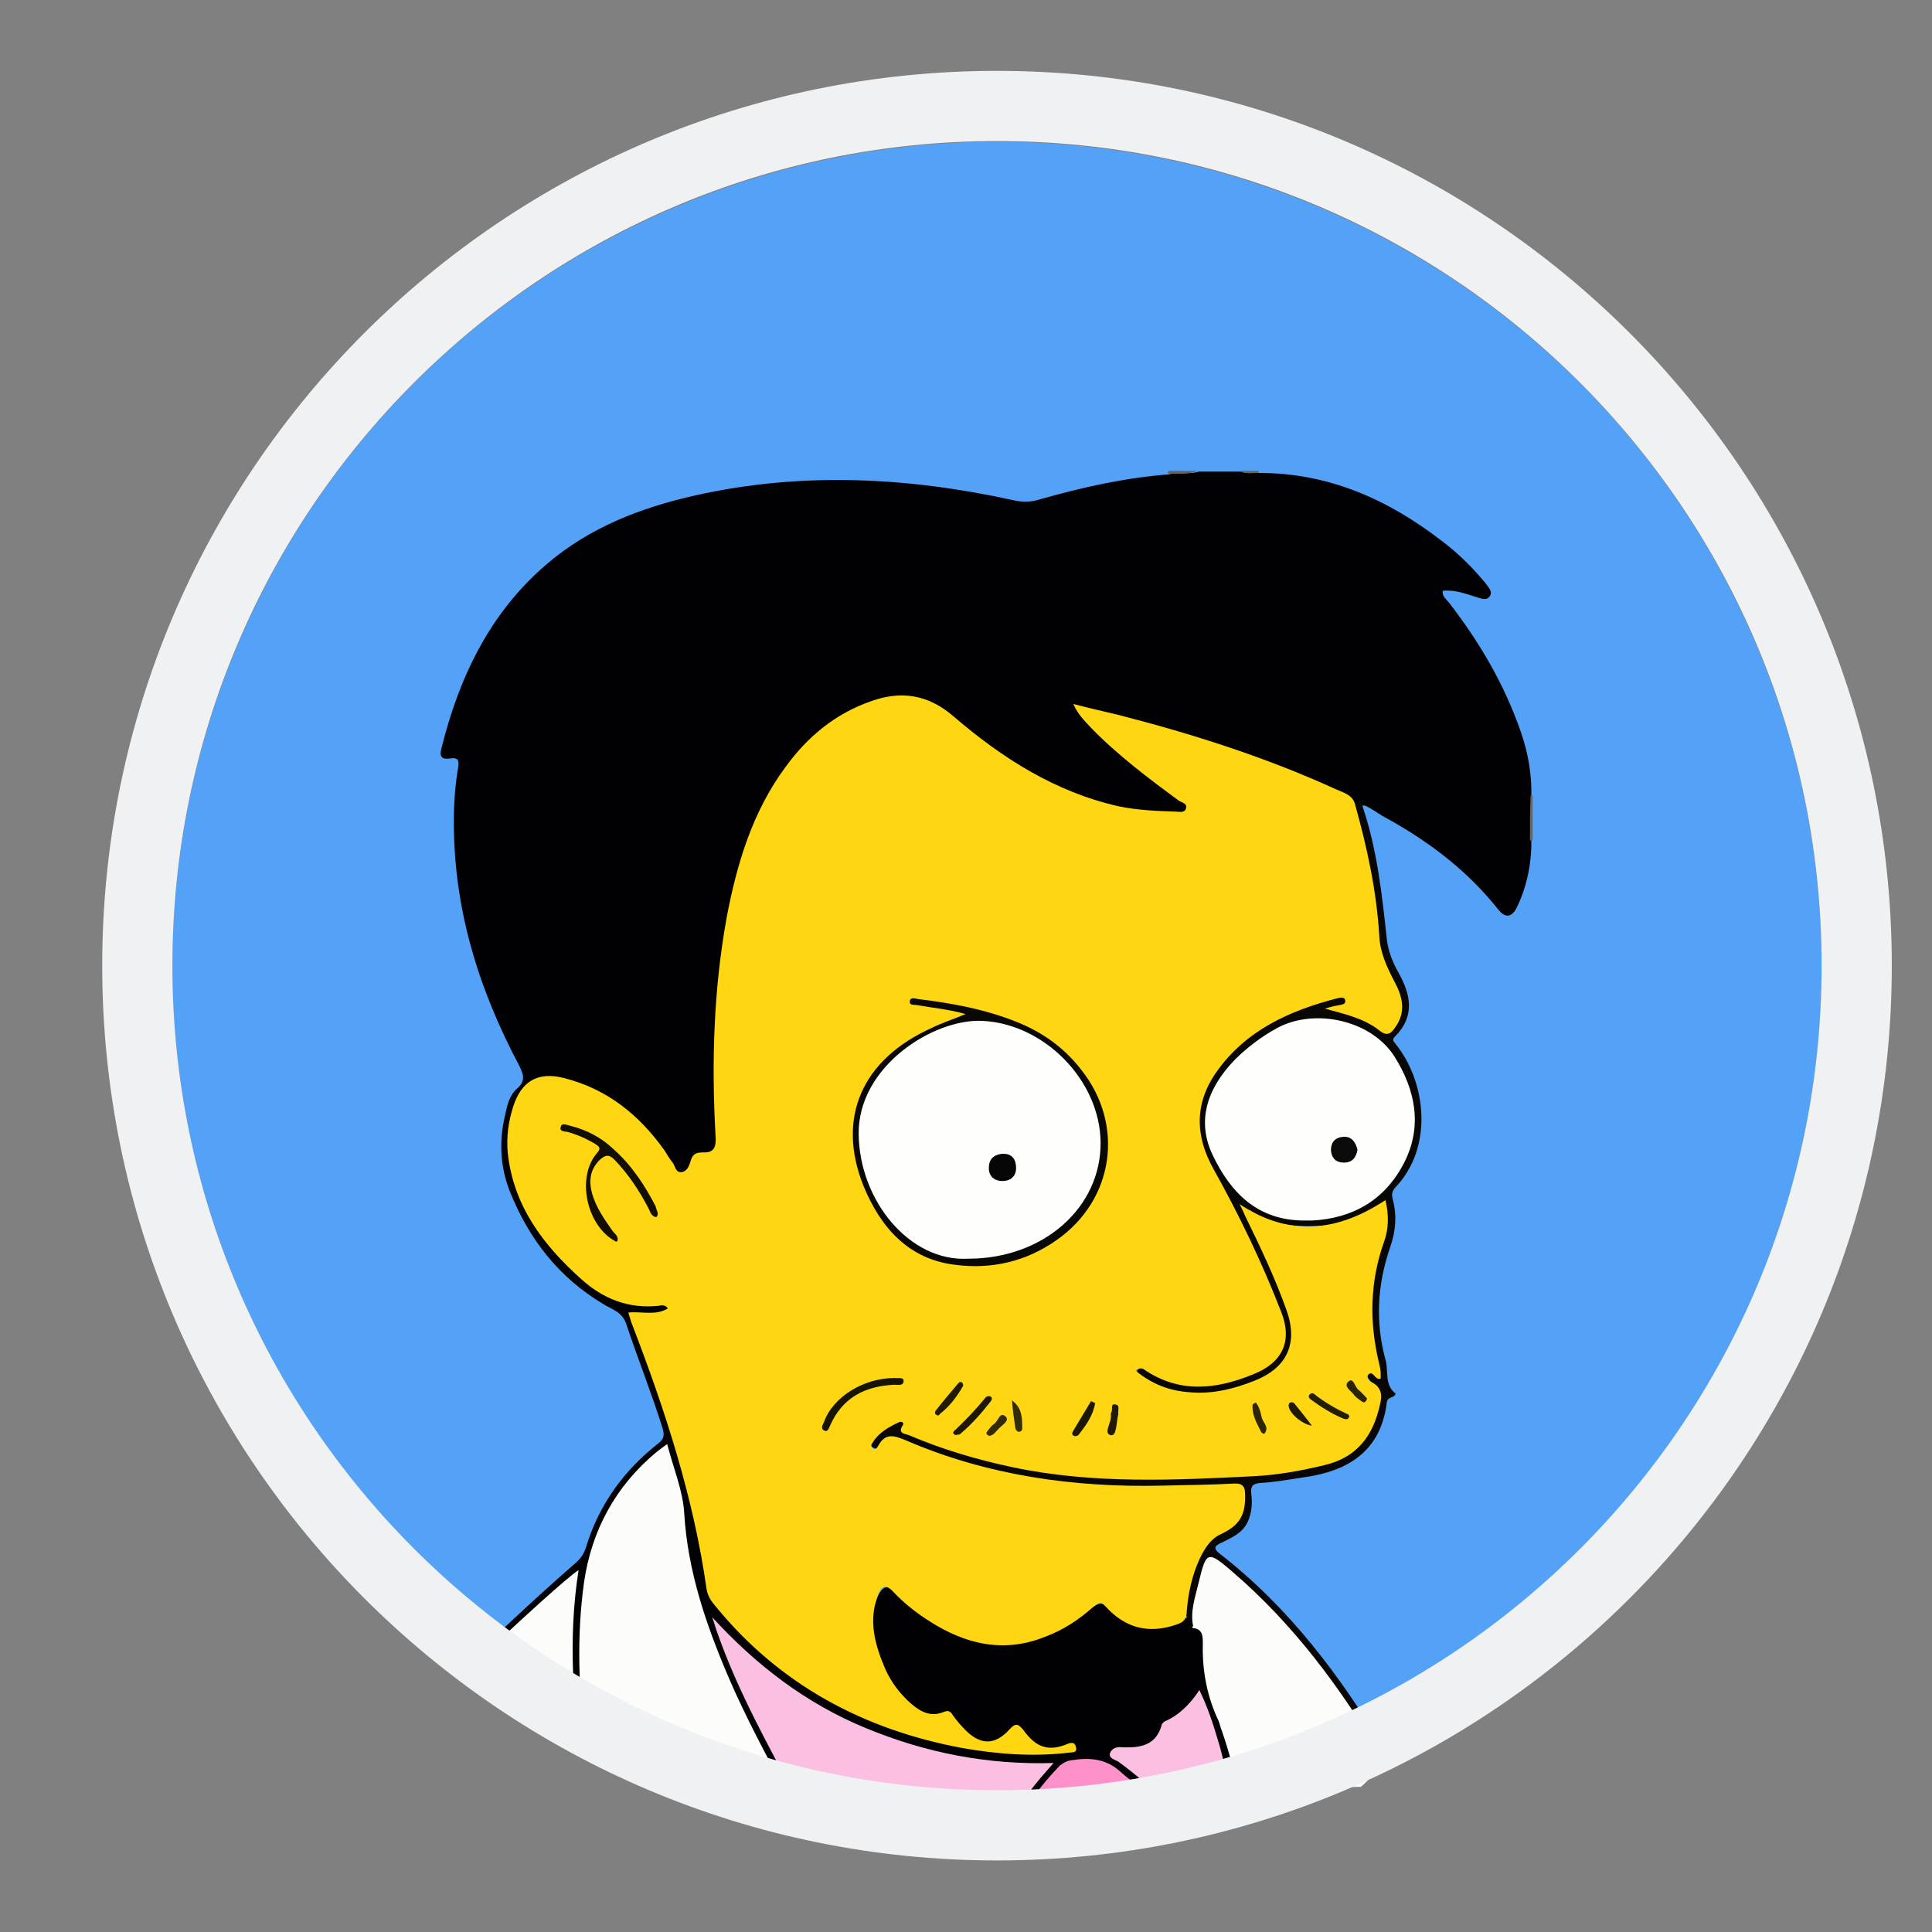 <?xml version="1.0" encoding="utf-8"?>
<!-- Generator: Adobe Illustrator 17.1.0, SVG Export Plug-In . SVG Version: 6.00 Build 0)  -->
<!DOCTYPE svg PUBLIC "-//W3C//DTD SVG 1.0//EN" "http://www.w3.org/TR/2001/REC-SVG-20010904/DTD/svg10.dtd">
<svg version="1.0" xmlns:x="http://ns.adobe.com/Extensibility/1.0/" xmlns:i="http://ns.adobe.com/AdobeIllustrator/10.0/" xmlns:graph="http://ns.adobe.com/Graphs/1.0/"
	 xmlns="http://www.w3.org/2000/svg" xmlns:xlink="http://www.w3.org/1999/xlink" x="0px" y="0px" viewBox="0 0 283.5 283.5"
	 enable-background="new 0 0 283.5 283.5" xml:space="preserve">
<rect x="0" y="0" width="283.5" height="283.5" fill="#808080" stroke="none"/>
<g id="Calque_2">
	<circle fill="#54A2F7" cx="146.3" cy="141.8" r="121"/>
</g>
<g id="Calque_5">
	<g>
		<path fill="#010103" d="M224.7,122.9c0-1.9,0-3.9,0-5.8c0.1-3.3-0.4-6.4-1.5-9.6c-2.4-7-6.1-13.3-10.6-19.1
			c-0.4-0.5-1-0.9-0.9-1.7c1.7-0.2,3.3,0.4,4.9,0.9c0.7,0.2,1.5,0.6,2-0.1c0.5-0.7-0.2-1.3-0.6-1.9c-1.9-2.3-4-4.4-6.4-6.2
			c-7.9-6.1-16.6-10-26.8-10c-0.9-0.1-1.8,0.2-2.7-0.2h-6.2c-1.4,0.5-2.9-0.1-4.3,0.4c-6.5,0.5-12.8,1.9-19.1,3.7
			c-1.3,0.4-2.5,0.4-3.8,0.1c-15.5-3.4-31.1-4.2-46.7-0.7c-8,1.8-15.5,4.7-21.8,10.1c-8.3,7.1-12.8,16.5-15.4,26.9
			c-0.3,1.1-0.2,1.8,1.2,1.6c1.3-0.2,1.4,0.3,1.2,1.5c-0.4,2.4-0.6,4.9-0.6,7.4c-0.1,13,3.6,24.9,9.6,36.2c0.7,1.4,0.9,2.3-0.4,3.4
			c-1.1,1-1.4,2.5-1.7,3.9c-0.9,3.8-0.7,7.5,0.7,11.1c2.8,7,7.2,12.7,13.8,16.6c1.3,0.8,2.7,1.1,3.3,2.9c1.7,5.1,3.7,10.1,5.3,15.2
			c0.3,1,0.3,1.6-0.6,2.3c-5.1,4-8.7,9-10.6,15.2c-0.3,1-0.8,1.7-1.6,2.4c-3.2,2.8-6.4,5.7-9.5,8.6c-2.4,2.2-4.8,4.5-7.3,6.7
			c0.4,0.3,0.8,0.6,1.2,0.9c5.1-4.7,10.2-9.5,15.4-14.2c-0.9,8.1-0.8,16,0.2,23.8c0.7,0.3,1.4,0.6,2.2,0.9
			c-0.9-6.4-1.4-12.9-0.8-19.5c0.4-5.2,1.4-10.2,4-14.7c1.7-3.1,3.8-5.9,6.6-8.1c0.6-0.5,1.3-0.9,1.6,0.2c0.7,2.9,1.9,5.7,2.1,8.7
			c0.2,2.9,0.5,5.8,1.2,8.7c2.2,9.2,6.1,17.7,10.6,25.9c1.2,2.1,2.3,4.3,3.4,6.5c10.7,1.9,21.4,4.1,32.2,5.4h16.8
			c0.5-1.6,1.7-3,3.3-3.5c5-1.6,10-2.4,15.1-2.9c-1-3.9-2.2-7.8-3.6-11.7c-1.2-3.1-2.1-6.2-1.8-9.6c0.1-1.2-0.3-2.3-1.4-3
			c-0.6-0.3-0.7-1.3-1.5-1.3c-4.1,2.4-7.1,2.2-10.8-0.7c-2-1.6-2-1.6-4.1,0c-6.4,5-13.2,6.4-20.7,2.4c-2.5-1.4-4.8-3.1-6.9-5.1
			c-1.5-1.4-2.4-1.2-3.2,0.7c-0.2,0.5-0.3,1-0.5,1.5c-1.1,4.8,1.9,12.5,6,15.3c0.9,0.6,1.9,1.2,3.1,1c1.7-0.2,2.7,0.5,3.8,1.7
			c2.2,2.7,4.4,2.9,7.3,0.9c0.8-0.6,1.4-0.5,2,0.2c1.2,1.5,2.7,2.1,4.1,2.2c-1.9,0.1-4.2,0.1-6.5-0.1c-9.6-0.9-18.6-3.4-27-8.3
			c-5.8-3.4-11-7.6-15.2-12.9c-0.7-0.9-1.2-1.8-1.4-3c-1.9-12.6-5.7-24.7-10.2-36.6c-1.1-2.8-1.1-2.8,1.9-3c0.8-0.1,2.3,0.3,2.2-0.9
			c0-1.3-1.5-0.9-2.4-0.9c-3.3,0.1-6.2-0.9-8.7-2.9c-4.6-3.6-8.4-8-10.6-13.5c-1.6-4-2-8.2-0.6-12.4c1.1-3.2,3.5-4.7,6.8-3.9
			c3.1,0.7,5.8,2.2,8.4,4c3.1,2.2,5.4,5.1,7.4,8.2c1,1.7,2,1.7,3.1,0.1c0.5-0.7,1-1.3,1.9-1.5c1.7-0.4,2.3-1.6,2.1-3.2
			c-0.2-1.5-0.3-3-0.4-4.5c-0.1-7.6,0.2-15.2,1.2-22.7c1-7.5,2.8-14.8,6.3-21.6c3.1-6.1,7.5-10.9,13.9-13.7c4.7-2.1,9.2-2,13.2,1.8
			c0.7,0.6,1.4,1.2,2.1,1.7c7.2,5.5,14.8,10.1,23.9,11.7c2.3,0.4,4.7,0.2,7,0.2c0.6,0,1.2-0.1,1.4-0.8c0.2-0.7-0.3-1.1-0.8-1.5
			c-0.3-0.3-0.7-0.6-1.1-0.8c-2.9-2.1-5.7-4.3-8.4-6.6c-1.8-1.6-3.6-3.2-5.1-5.3c0.6-0.2,0.9-0.1,1.2-0.1
			c10.4,2.5,20.6,5.5,30.5,9.6c2.6,1.1,5.4,1.8,7.7,3.8c0.6,0.8,1.5,0.3,2.2,0.6c0.8,0.4,1.5,0.9,2.3,1.4c6.5,3.5,12.4,7.9,17,13.7
			c1.1,1.4,2.1,1.3,2.9-0.5C224.1,129.9,224.8,126.5,224.7,122.9z"/>
		<path fill="#FCFCFB" d="M68.3,245.3c4.7,3.4,9.5,6.5,14.5,9.3c0.7,0.3,1.4,0.6,2.1,0.9c-0.4-3.3-0.7-6.5-0.8-9.9
			c-0.2-5.1,0-10.1,0.8-15.2C83.4,231.3,76.5,237.6,68.3,245.3z"/>
		<path fill="#FCFCFB" d="M106.4,262.4c3.1,0.5,6.2,1,9.4,1.5c-3.1-5.9-6.3-11.7-8.9-17.8c-3.3-7.7-6-15.6-6.5-24.1
			c-0.2-3.3-1.6-6.6-2.5-10.1c-0.7,0.5-1.2,0.9-1.6,1.2c-6,5-9.5,11.5-10.6,19.1c-1.1,7.9-0.8,15.8,0.2,23.6
			C92.5,258.5,99.4,260.5,106.4,262.4z"/>
		<path fill="#FCFCFB" d="M176.5,241.2c-0.1,3.9,0.6,7.7,2.3,11.3c0.2,0.5,0.3,1,0.5,1.5c1,2.9,1.8,5.9,2.6,8.9
			c5.9-0.6,11.8-0.6,17.8-0.7c1.3-1.1,2.4-2.5,3.3-4.2c0-0.1,0.1-0.1,0.1-0.2c-5.6-9.5-12.2-18.2-20.3-25.8
			c-1.3-1.2-2.7-2.4-4.2-3.4c-0.8-0.6-1.6-0.6-2,0.3c-1.4,3.2-2.8,6.4-1.6,10C176.5,239,176.5,240.1,176.5,241.2z"/>
		<path fill="#080706" d="M179.5,218.6c2.6,0,3.1,0.4,2.4,3c-0.3,1.1-0.8,2.1-1.8,2.6c-4,1.9-5.4,5.4-6.1,9.4
			c-0.2,1.2-0.7,2.4,0.1,3.6c0.7,0.3,0.2,1.3,1,1.5c-0.5-2.2,0.3-4.4,0.8-6.5c1.1-4.6,1.3-4.7,4.9-1.6c9.1,7.8,16.1,17.3,22.1,27.5
			c0-0.1,0.1-0.2,0.2-0.2c0.1-0.2,0.3-0.4,0.4-0.6c-6.6-11.1-14.2-21.3-24.5-29.3c-1.3-1-0.4-1.3,0.4-1.7c1.4-0.7,2.8-1.3,3.6-2.8
			c0.7-1.4,0.8-2.9,0.6-4.4c-0.1-1.1,0.3-1.4,1.4-1.5c2.1-0.1,4.1-0.5,6.2-0.8c6.6-0.9,11.4-3.8,12.3-11c0.1-0.9,1.1-0.6,1.3-1.3
			c-1.7-1.3-1-3.3-1.5-5c-1.5-5.5-1.2-11,0.7-16.5c0.8-2.3,1-4.6,0.4-6.9c-0.2-0.7-0.2-1.2,0.3-1.8c5.7-5.9,4.6-15.5,0.1-21.1
			c-0.3-0.4-0.6-0.6-0.1-1.1c3-3,2.3-6.2,0.5-9.4c-0.9-1.6-1.5-3.2-1.7-4.9c-0.7-6.5-1.4-13-3.5-19.3c-0.1-0.3-0.2-0.8,0.4-0.9
			c-0.5-0.8-1,0.8-1.5,0.1c-0.7,1-0.1,1.9,0.2,2.8c1,3.7,2.1,7.4,2.3,11.2c0.3,4.5,0.8,8.9,3.1,12.9c0.7,1.2,1,2.7,0.5,4.1
			c-0.6,1.8-1.3,2.1-3,1.2c-1.9-1-3.9-1.9-6-2.1c0.2-0.1,0.4-0.1,0.7-0.2c0.6-0.2,1.2-0.4,1-1.2c-0.2-0.8-0.9-0.8-1.6-0.7
			c-0.3,0-0.5,0.1-0.8,0.1c-5.3,1.3-10.1,3.5-14.1,7.2c-6.3,5.6-7.1,12.6-2.8,19.8c3.8,6.5,6.8,13.4,9.4,20.5
			c0.9,2.6,0.2,4.9-2.1,6.3c-5,3.1-10.3,4.1-15.9,1.5c-0.9-0.4-2.2-1.7-2.8-0.4c-0.6,1.2,1.1,1.7,2,2.1c5,2.7,10.1,1.9,15.1-0.1
			c5.5-2.2,7.2-6.2,5.1-11.7c-0.3-0.7-0.6-1.4-0.9-2.2c-1.5-3.8-3.2-7.4-5-11.3c3.2,2.3,6.5,2.5,9.9,2.4c3.5-0.1,6.7-1.4,9.6-3.3
			c0.4,1.9,0.3,3.7-0.2,5.4c-1.9,5.8-2,11.6-0.7,17.5c0.1,0.5,0.8,1.3-0.3,1.5c-1.6,0.3-0.9,1.1-0.5,1.7c0.5,0.8,1.2,1.5,1,2.5
			c-0.7,3.5-2,6.6-5.6,8.1c-2.2,0.9-4.5,1.5-6.8,1.7c-9.6,1.1-19.1,1.6-28.7,0.9c-8.6-0.6-17-2.3-25.1-5.3c-1.2-0.4-2.5-0.7-3.1-2.1
			c-0.3-0.7-1-0.6-1.5-0.3c-1.4,0.5-2.4,1.5-3.3,2.7c-0.3,0.4-0.5,1,0,1.4c0.5,0.5,1,0.2,1.3-0.2c1.1-1.4,2.4-1.1,3.8-0.5
			c4.6,2.1,9.5,3.4,14.5,4.6C158.1,219.2,168.8,218.7,179.5,218.6z"/>
		<path fill="#656565" d="M224.6,116.7c0.1,0,0.2,0,0.3,0c0,2.2,0,4.4,0,6.6c-0.1,0-0.2,0-0.4,0
			C224.5,121.2,224.5,118.9,224.6,116.7z"/>
		<path fill="#636363" d="M175.7,69.1c-1.4,0.6-2.9,0.4-4.3,0.4c0-0.1,0-0.2,0-0.4C172.9,69.1,174.3,69.1,175.7,69.1z"/>
		<path fill="#646465" d="M184.7,69.1c0,0.1,0,0.2,0,0.3c-0.9,0-1.9,0.2-2.7-0.3C182.9,69.1,183.8,69.1,184.7,69.1z"/>
		<path fill="#FED611" d="M198.8,117.9c1.8,6.4,3.2,12.8,3.6,19.5c0.1,2.3,1.1,4.5,2.2,6.6c1.2,2.2,1.8,4.5,0.1,6.8
			c-0.6,0.9-1.2,1.3-2.3,0.4c-2.3-1.8-5.1-2.4-8-3.2c0.7-0.2,1.4-0.4,2.1-0.5c0.4-0.1,1-0.1,0.9-0.7c-0.1-0.6-0.8-0.4-1.2-0.3
			c-7,1.8-13.4,4.7-17.7,10.8c-3.3,4.7-3.1,9.5-0.4,14.3c3.8,6.8,7.1,13.7,9.9,20.9c1.7,4.3,0.2,7.5-4.2,9.2
			c-5.4,2.2-10.8,2.8-16-0.8c-0.1-0.1-0.4-0.1-0.5-0.1c-0.1,0-0.2,0.1-0.7,0.3c2.4,2,5,3,8,3.2c3.3,0.3,6.5-0.5,9.5-1.7
			c4.8-1.9,6.4-5.5,4.7-10.3c-1.7-4.8-3.9-9.4-6.1-13.9c-0.2-0.5-0.4-0.9-0.8-1.7c7.4,4.9,14.4,4,21.4-0.6c0.5,2.1,0.5,4.2-0.2,6.1
			c-2.1,5.9-2.2,11.9-0.7,18c0.1,0.4,0.2,0.9,0.2,1.3c0,0.3,0,0.5,0,0.8c-0.2,0-0.3,0.1-0.4,0c-0.5-0.1-0.8-1.2-1.4-0.6
			c-0.5,0.6,0.4,1.1,0.8,1.3c1.2,0.8,1.2,1.9,0.9,3.1c-1,4.6-3.4,7.8-8.2,8.9c-3.3,0.8-6.6,1.4-10,1.6c-11.9,0.6-23.9,1.2-35.7-1.3
			c-5.2-1.1-10.3-2.6-15.2-4.7c-0.5-0.2-1.8-0.2-0.9-1.5c0.2-0.3-0.2-0.6-0.6-0.4c-1.5,0.7-2.9,1.5-3.8,2.9
			c-0.2,0.3-0.4,0.6-0.1,0.9c0.5,0.4,0.7-0.1,0.9-0.4c1-1.8,2.2-1.5,3.9-0.8c12,5.2,24.7,7,37.7,6.7c3.5-0.1,7-0.1,10.5-0.3
			c1.4-0.1,1.7,0.5,1.7,1.6c0.1,3-0.8,4.5-3.5,5.8c-1.4,0.6-2.2,1.8-2.9,3.1c-1.4,2.8-2,5.7-2.2,8.8c-0.2,0.8-0.6,1.1-1.5,1.4
			c-4.1,1.4-7.5,0.5-10.4-2.7c-0.7-0.8-1.2-0.4-1.8,0.1c-2.1,1.9-4.4,3.4-7.1,4.4c-6,2.4-11.6,1.1-16.9-2.3
			c-1.9-1.2-3.7-2.6-5.3-4.3c-1.2-1.3-1.8-0.8-2.3,0.5c-1.4,3.8-0.4,7.3,1.1,10.8c0.9,2,2.2,3.7,3.8,5.1c1.4,1.2,2.9,2,4.8,1.2
			c0.8-0.3,1,0,1.4,0.6c0.5,0.7,1.1,1.4,1.8,2.1c2.2,2.2,4.3,2.2,6.4-0.1c0.9-1,1.3-0.9,2.1,0.1c1.8,2.5,3.6,3.1,6.2,2.1
			c0.7-0.3,1.3-0.5,1.5,0.4c0.2,0.9-0.7,0.7-1.2,0.8c-5.2,0.6-10.4,0.2-15.5-0.7c-14.5-2.7-26.8-9.3-36.2-20.8
			c-0.6-0.7-1.1-1.4-1.3-2.4c-1.9-13.5-6.1-26.4-11-39.1c-0.2-0.5-0.3-1-0.5-1.6c2-0.2,4,0.5,5.8-0.6c-0.4-0.6-0.9-0.5-1.3-0.4
			c-4.4,0.5-8.2-1-11.4-3.9c-5.6-5-10-10.8-10.8-18.6c-0.2-2.3,0.1-4.5,0.8-6.7c1.2-3.8,3.7-5.2,7.5-4.2c6.3,1.6,11,5.4,14.7,10.6
			c0.4,0.6,0.7,1.2,1.2,1.8c0.4,0.5,0.4,1.4,1.2,1.4c0.8,0,1.2-0.8,1.4-1.5c0.3-1.1,0.7-1.4,1.9-1.4c1.7,0.1,1.9-1,1.8-2.4
			c-0.6-10.7-0.3-21.3,1.6-31.9c1.5-8,3.8-15.7,8.7-22.3c3.2-4.4,7.3-7.8,12.5-9.6c4.4-1.6,8.4-1,12.1,2.2
			c7.1,6.1,14.9,11.1,24.2,13.2c2.8,0.6,5.7,0.7,8.5,0.8c0.5,0,1.2,0.2,1.4-0.4c0.3-0.8-0.5-0.9-1-1.2c-4.5-3.3-9-6.7-12.9-10.7
			c-0.9-1-1.9-1.9-2.6-3.5c2.3,0.6,4.5,1.1,6.6,1.6c10.9,2.8,21.6,6.2,31.9,10.9C197.1,116.3,198.4,116.6,198.8,117.9z"/>
		<path fill="#FBBFE1" d="M117,264.1c10.1,1.8,20.2,3.8,30.3,5h0.1c1-2.1,2.2-4.2,3.7-6.2c1-1.4,2.2-2.7,3.5-4.2
			c-9.7,0.3-18.8-1.5-27.5-5.1c-8.8-3.6-16.2-9.3-22.6-16.3c0.3,0.8,0.5,1.6,0.8,2.4C108.3,248.2,112.7,256.1,117,264.1z"/>
		<path fill="#FE90CA" d="M167.3,265.6c0.9-0.3,1.9-0.6,2.8-0.8c-0.6-0.8-1.5-1.5-2.4-2.2c-1.2-0.9-2.4-1.8-3.5-2.8
			c-2.1-1.8-4.5-1.9-7-1.5c-0.7,0.1-1.2,0.4-1.7,0.8c-2.4,2.5-4.5,5.2-6.3,8.2c-0.4,0.6-0.4,1.2-0.2,1.8h15
			C164.6,267.5,165.7,266.1,167.3,265.6z"/>
		<path fill="#FBBFE1" d="M171.1,264.6c3.3-0.8,6.5-1.3,9.8-1.7c-1-2.4-1.4-5.1-2.2-7.6c-0.7-2.4-1.5-4.8-2.7-7.3
			c-1.4,2.1-3,3.7-5.1,4.6c-0.2,0.1-0.3,0.3-0.4,0.4c-0.8,3.1-3.1,3.5-5.8,3.4c-0.8-0.1-1.5,0.1-1.8,0.8c-0.3,0.8,0.7,1,1.2,1.3
			C166.7,260.4,169,262.4,171.1,264.6z"/>
		<path fill="#FEFEFD" d="M191.4,179.1c-6.8,0-10.8-4-13.5-9.7c-2.2-4.7-1-9.4,3.2-13.8c1.9-1.9,4-3.5,6.4-4.8
			c5.5-2.9,13.7-1.1,17.1,4.2c3.1,4.9,4.2,10.3,1.4,15.7c-2.8,5.4-7.5,8.1-13.5,8.4C192.2,179.1,191.8,179.1,191.4,179.1z"/>
		<path fill="#090805" d="M141.7,148.8c-2.5-0.7-4.8-0.9-7.1-1.3c-0.4-0.1-1.2,0.1-1.1-0.6c0.1-0.6,0.7-0.4,1.2-0.3
			c5,0.6,9.9,1.5,14.6,3.4c3.7,1.5,6.8,3.7,9.3,6.9c6.5,8.1,4.9,19.2-3.6,25.1c-4.4,3.1-9.5,4.3-14.8,3.6c-6.9-0.8-11-5.5-13.5-11.6
			c-4-10-0.2-18.6,10.1-23.2C138.2,150.1,139.8,149.6,141.7,148.8z"/>
		<path fill="#120F02" d="M96.3,178.6c-0.8-0.1-0.9-0.9-1.2-1.4c-1.3-2.5-2.9-4.9-4.9-7c-0.9-0.9-1.4-0.7-2.2,0
			c-1.5,1.5-1.6,3.2-1.1,5c0.6,2,1.7,3.6,2.9,5.3c0.3,0.5,1,0.8,0.8,1.6c-0.1,0.1-0.2,0.1-0.2,0.1c-4.3-2.2-5.9-9.4-2.8-13
			c0.6-0.7,0.4-0.9-0.2-1.3c-1.3-0.8-2.7-1.4-4.1-1.8c-0.4-0.1-1.3,0-1-0.8c0.2-0.6,0.9-0.2,1.4-0.1c2.4,0.6,4.5,1.7,6.3,3.4
			c2.7,2.4,4.6,5.3,6.2,8.4C96.3,177.6,96.8,178.1,96.3,178.6z"/>
		<path fill="#181403" d="M131.3,202.2c0.4,0.1,1.2-0.2,1.3,0.4c0,0.8-0.8,0.6-1.4,0.6c-4.3,0.2-7.6,1.9-9.4,6
			c-0.2,0.4-0.3,1-0.9,0.7c-0.5-0.3-0.2-0.8,0-1.2C122.2,205,126.7,202.2,131.3,202.2z"/>
		<path fill="#1D1803" d="M140.3,210.6c-0.6-0.2-0.5-0.5-0.1-0.8c1.6-1.5,3-3,4.4-4.7c0.1-0.2,0.5-0.3,0.7-0.2
			c0.3,0.1,0.3,0.4,0.1,0.7c-1.4,1.8-2.9,3.5-4.6,4.9C140.5,210.5,140.4,210.5,140.3,210.6z"/>
		<path fill="#221D03" d="M198,207.8c-0.1,0.5-0.4,0.5-0.8,0.4c-1.7-0.7-3.3-1.7-4.8-2.8c-0.3-0.2-0.5-0.5-0.2-0.8
			c0.2-0.2,0.5-0.2,0.7,0c1.5,1.2,3.1,2.1,4.8,2.9C197.9,207.5,197.9,207.7,198,207.8z"/>
		<path fill="#201A03" d="M137.6,207.7c-0.4-0.1-0.5-0.4-0.3-0.7c1.1-1.4,2.2-2.7,3.3-4c0.2-0.2,0.4-0.3,0.6-0.1
			c0.1,0.1,0.2,0.4,0.1,0.5c-0.9,1.6-2,3-3.4,4.1C137.8,207.7,137.7,207.7,137.6,207.7z"/>
		<path fill="#1B1703" d="M160.7,205.9c-0.3,1.8-1.3,3.2-2.4,4.6c-0.1,0.2-0.5,0.3-0.7,0.2c-0.3-0.1-0.3-0.4-0.2-0.6
			c0.9-1.5,1.8-3,2.7-4.5C160.3,205.7,160.5,205.8,160.7,205.9z"/>
		<path fill="#342C04" d="M148.5,205.5c1.5,1.1,1.5,2.6,1.5,4.1c0,0.3-0.2,0.5-0.5,0.5c-0.2,0-0.5-0.3-0.5-0.5
			C148.8,208.3,148.6,206.9,148.5,205.5z"/>
		<path fill="#2D2604" d="M184.3,205.8c0.2,0.3,0.3,0.5,0.4,0.7c0.2,0.4,0.3,0.9,0.4,1.3c0.1,0.9,1.2,1.5,0.5,2.5
			c-0.1,0.2-0.5,0-0.6-0.3c-0.6-1.2-1.3-2.4-1.2-3.8C183.8,206,184.1,205.9,184.3,205.8z"/>
		<path fill="#1E1A03" d="M164.1,207.5c-0.3,1.1-0.2,3.3-1.1,3.1c-1.2-0.3,0.2-1.9,0-3c0-0.1,0-0.3,0.1-0.4c0.2-0.4-0.2-1.3,0.6-1.1
			C164.4,206.2,164,207,164.1,207.5z"/>
		<path fill="#322A04" d="M145.2,210.7c-0.4-0.1-0.6-0.4-0.3-0.7c0.3-0.4,0.6-0.8,0.9-1c0.7-0.4,0.9-2,1.8-1.1
			c0.6,0.6-0.7,1.3-1.2,1.9C146.1,210.1,145.8,210.6,145.2,210.7z"/>
		<path fill="#1D1903" d="M192.5,209.2c-1.5-0.2-3.5-2-3.4-3c0-0.2,0.1-0.4,0.3-0.4c0.1-0.1,0.4,0,0.5,0.1
			C190.7,206.9,191.6,208,192.5,209.2z"/>
		<path fill="#2A2304" d="M200.6,205.2c-0.1,0.5-0.4,0.7-0.7,0.5c-0.4-0.3-0.9-0.6-1.2-1c-0.4-0.6-1.7-1.3-0.8-2
			c0.7-0.6,0.9,0.8,1.4,1.2C199.8,204.3,200.2,204.8,200.6,205.2z"/>
		<path fill="#0A0A0B" d="M199.2,168.7c-0.2,1.2-0.8,1.9-2,1.9c-1.1,0-1.8-0.6-1.9-1.8c0-1.2,0.6-1.9,1.9-2
			C198.4,166.8,198.9,167.6,199.2,168.7z"/>
		<path fill="#FEFEFD" d="M142.1,184.7c-8.6,0.5-16-8.5-16.1-18.3c-0.1-9.9,10.9-16.9,18.1-16.6c9.1,0.4,17.3,8.7,17.4,17.8
			C161.6,177.2,153.1,184.7,142.1,184.7z"/>
		<path fill="#060607" d="M147.2,169.3c1.3,0,1.9,0.8,1.9,2.1c0,1.2-0.8,1.9-2,1.9c-1.2,0-2-0.7-2-1.9
			C145.1,170.2,145.7,169.4,147.2,169.3z"/>
	</g>
</g>
<g id="Calque_3">
	<path fill="#F0F1F2" d="M146.3,10.4C73.8,10.4,15,69.2,15,141.7S73.8,273,146.3,273s131.3-58.8,131.3-131.3S218.8,10.4,146.3,10.4z
		 M146.3,262.7c-66.8,0-121-54.2-121-121s54.2-121,121-121s121,54.2,121,121S213.2,262.7,146.3,262.7z"/>
</g>
</svg>
